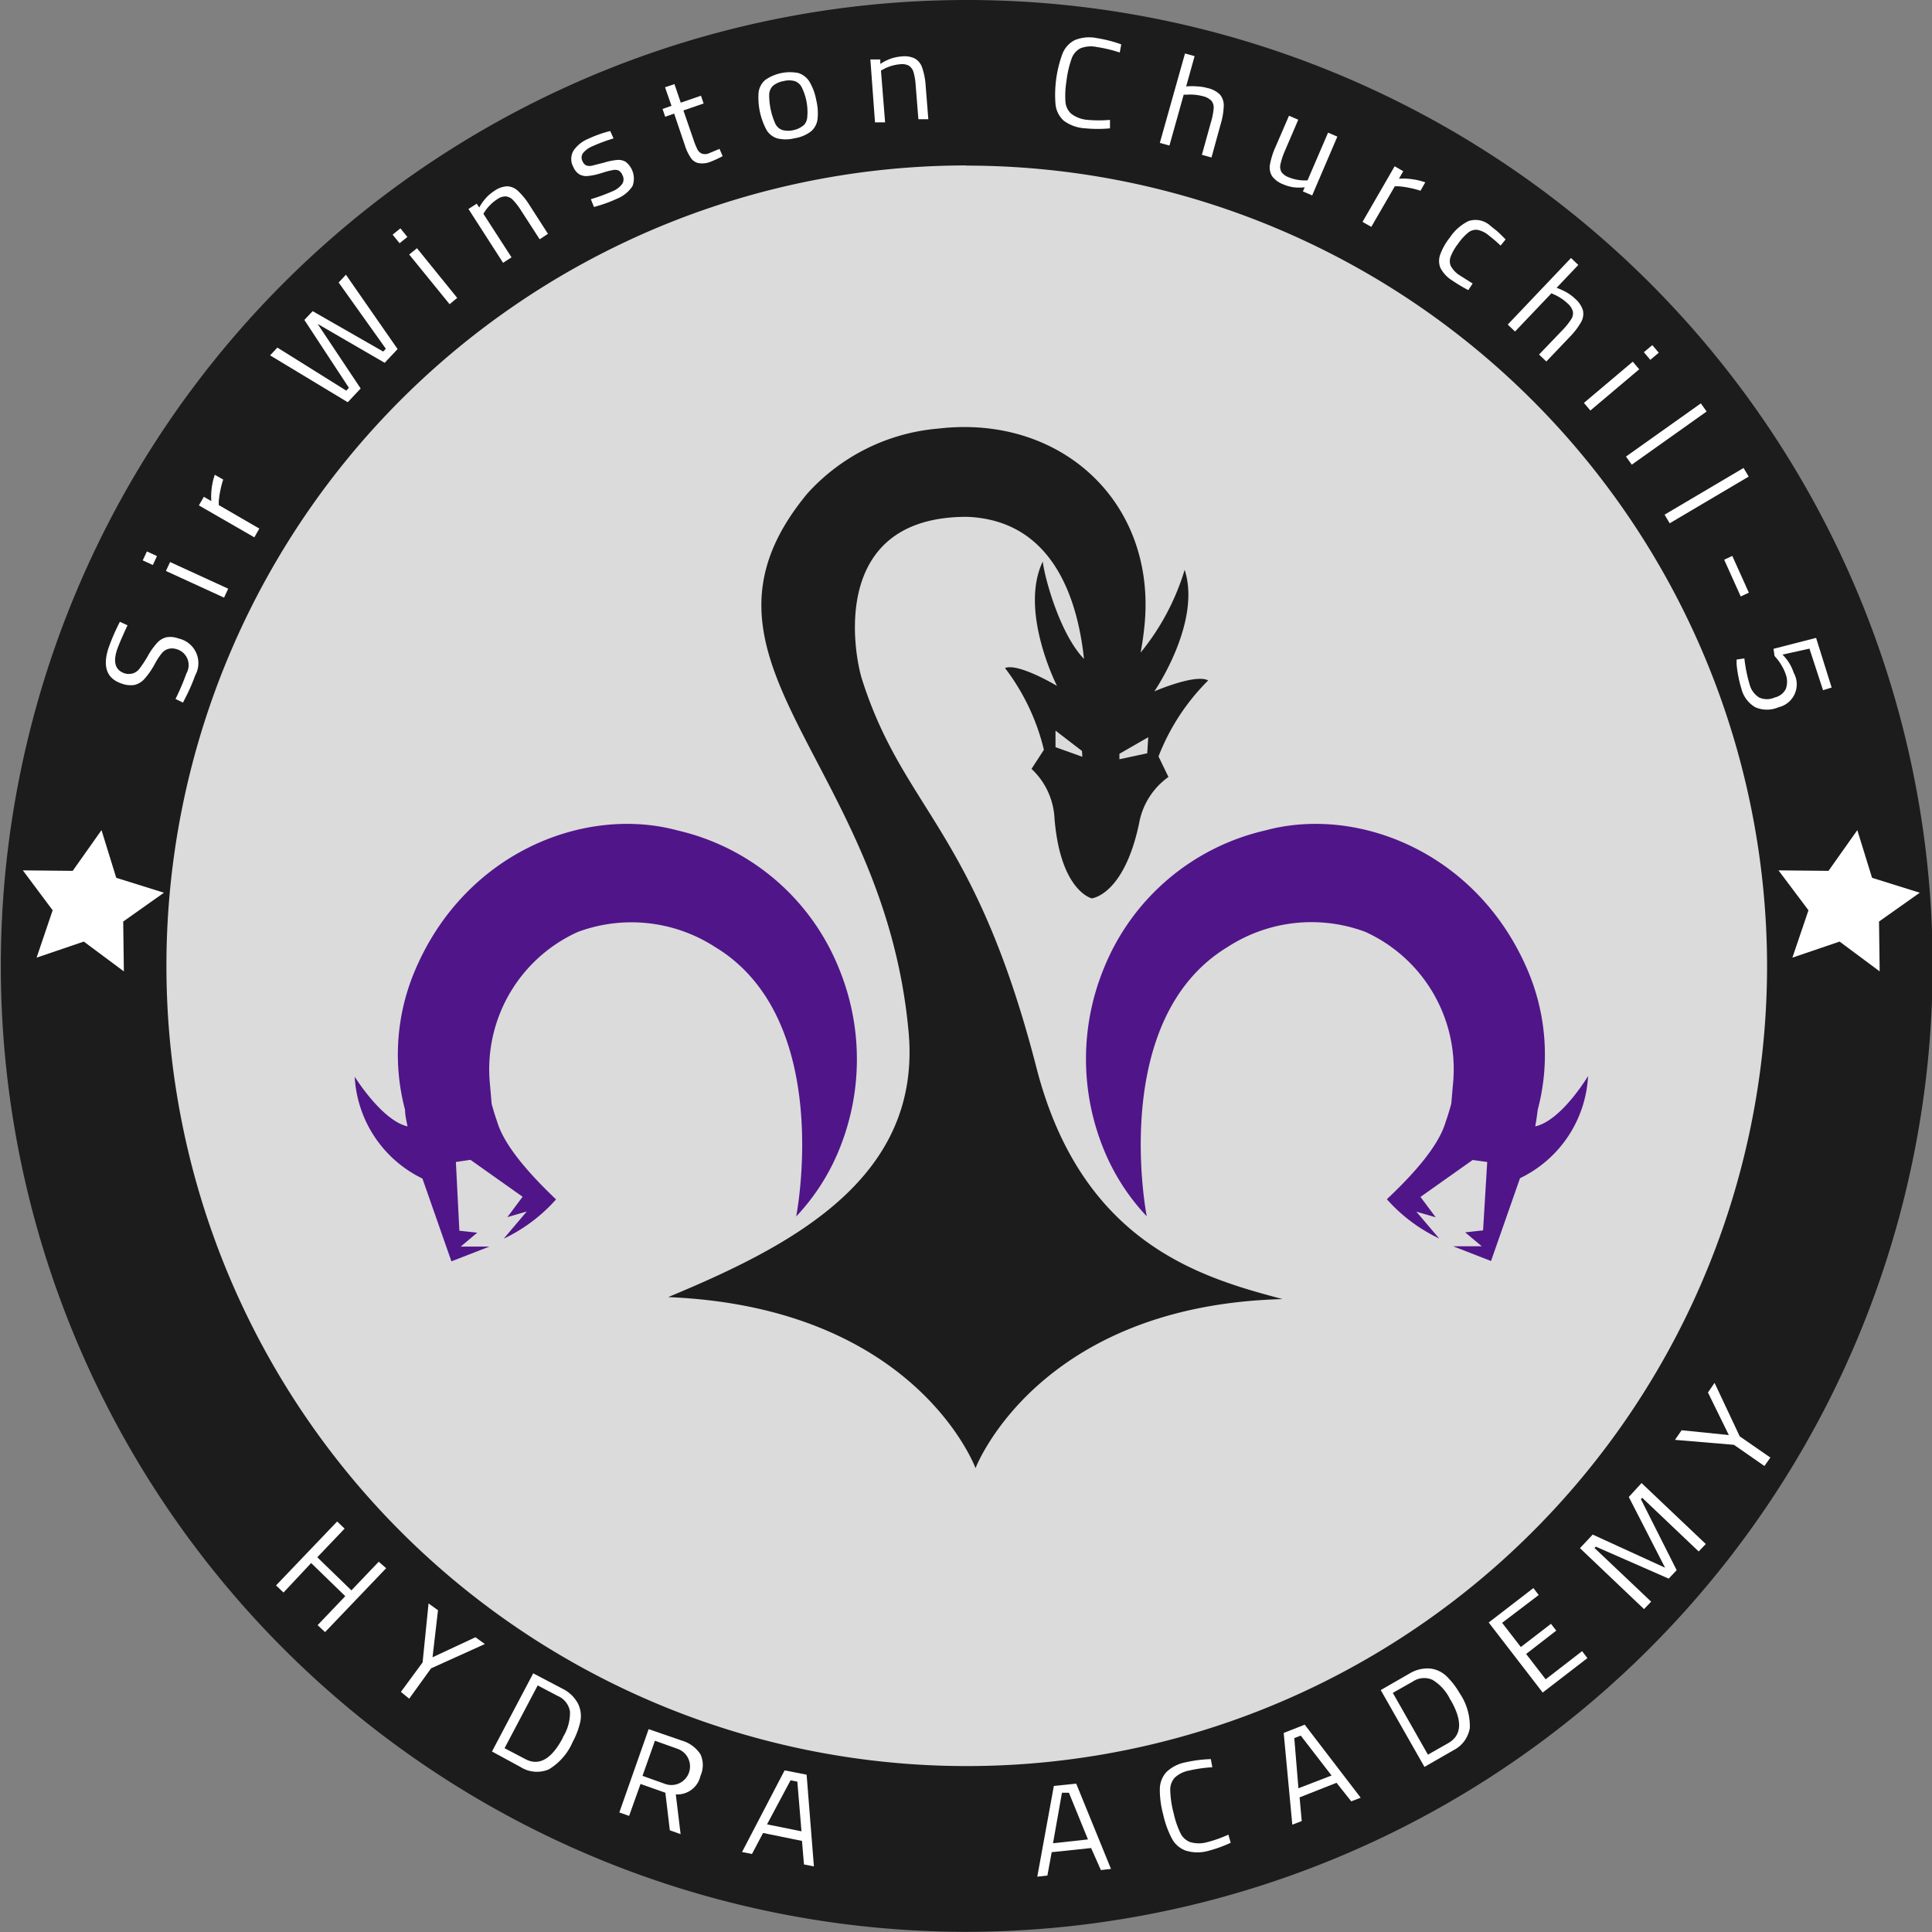 <svg id="Layer_1" data-name="Layer 1" xmlns="http://www.w3.org/2000/svg" viewBox="0 0 116.67 116.67"><rect x="0" y="0" width="116.67" height="116.67" fill="#808080" stroke="none"/><defs><style>.cls-1{fill:#dbdbdb;}.cls-2{fill:#1c1c1c;}.cls-3{fill:#fff;}.cls-4{fill:#501589;}</style></defs><title>SirWinstonChurchill-5</title><circle class="cls-1" cx="58.33" cy="58.33" r="53.33"/><path class="cls-2" d="M374.63,821.49A58.33,58.33,0,1,1,433,763.16,58.4,58.4,0,0,1,374.63,821.49Zm0-106.67A48.33,48.33,0,1,0,423,763.16,48.39,48.39,0,0,0,374.63,714.83Z" transform="translate(-316.29 -704.83)"/><path class="cls-3" d="M327.47,747l-0.13.26-0.45-.22a14.79,14.79,0,0,0,.66-1.55,1,1,0,0,0-.64-1.47,0.85,0.85,0,0,0-.47,0,0.77,0.77,0,0,0-.38.26,4.1,4.1,0,0,0-.43.66,4.75,4.75,0,0,1-.61.88,1.17,1.17,0,0,1-.6.37,1.51,1.51,0,0,1-.78-0.08q-1.36-.45-0.79-2.17a12.57,12.57,0,0,1,.68-1.56l0.46,0.21q-0.49,1.06-.63,1.47-0.38,1.15.45,1.43a0.89,0.89,0,0,0,.52,0,0.8,0.8,0,0,0,.39-0.29,6.74,6.74,0,0,0,.51-0.78,4.15,4.15,0,0,1,.57-0.79,1.1,1.1,0,0,1,.56-0.32,1.41,1.41,0,0,1,.72.08,1.52,1.52,0,0,1,1,2.22A11.15,11.15,0,0,1,327.47,747Z" transform="translate(-316.29 -704.83)"/><path class="cls-3" d="M324.91,738.67l0.25-.54,0.61,0.28-0.25.54Zm1.4,0.64,0.25-.54,3.51,1.61-0.25.54Z" transform="translate(-316.29 -704.83)"/><path class="cls-3" d="M328.3,735.35l0.3-.52,0.45,0.26a4.13,4.13,0,0,1,.21-1.59l0.51,0.29a5.13,5.13,0,0,0-.18.69,5.32,5.32,0,0,0-.09.63v0.22l2.45,1.42-0.3.53Z" transform="translate(-316.29 -704.83)"/><path class="cls-3" d="M332.6,726.29l0.44-.47,4.16,2.6,0.16-.17-2.69-4.1,0.5-.53,4.26,2.44,0.16-.17-2.85-4,0.44-.47,3.12,4.49-0.78.83-4.05-2.35,2.6,3.9-0.78.83Z" transform="translate(-316.29 -704.83)"/><path class="cls-3" d="M340,719l0.47-.38,0.42,0.52-0.47.38Zm1,1.2,0.47-.38,2.43,3-0.46.38Z" transform="translate(-316.29 -704.83)"/><path class="cls-3" d="M344.58,717.45l0.5-.32,0.15,0.23a3.08,3.08,0,0,1,.42-0.59,2.59,2.59,0,0,1,.49-0.41,1.47,1.47,0,0,1,.77-0.28,1,1,0,0,1,.66.28,4.25,4.25,0,0,1,.71.88l1.1,1.71-0.5.33-1.1-1.7a3.94,3.94,0,0,0-.51-0.67,0.7,0.7,0,0,0-.44-0.22,0.87,0.87,0,0,0-.51.17,2.43,2.43,0,0,0-.44.36,2.29,2.29,0,0,0-.31.38l-0.09.14,1.7,2.63-0.51.33Z" transform="translate(-316.29 -704.83)"/><path class="cls-3" d="M352.4,717.26l-0.24.07-0.19-.47a11.28,11.28,0,0,0,1.31-.48,1.38,1.38,0,0,0,.59-0.45,0.53,0.53,0,0,0,0-.54,0.51,0.51,0,0,0-.26-0.28,0.66,0.66,0,0,0-.35,0,3.64,3.64,0,0,0-.51.13l-0.2.06a3.8,3.8,0,0,1-.77.16,0.88,0.88,0,0,1-.5-0.1,0.94,0.94,0,0,1-.36-0.43,1,1,0,0,1,0-1,2,2,0,0,1,.9-0.72,7.12,7.12,0,0,1,1.1-.41l0.22-.06,0.2,0.45a9.79,9.79,0,0,0-1.29.48,1.39,1.39,0,0,0-.57.43,0.47,0.47,0,0,0,0,.49,0.43,0.43,0,0,0,.24.24,0.65,0.65,0,0,0,.34,0l0.51-.13,0.2-.05a3.81,3.81,0,0,1,.79-0.16,0.85,0.85,0,0,1,.51.11,1.29,1.29,0,0,1,.42,1.46,2,2,0,0,1-.94.77A8.17,8.17,0,0,1,352.4,717.26Z" transform="translate(-316.29 -704.83)"/><path class="cls-3" d="M358.47,714.68a0.73,0.73,0,0,1-.45-0.3,2.78,2.78,0,0,1-.37-0.77L357,711.69l-0.54.19-0.16-.47,0.54-.19-0.39-1.12,0.57-.19,0.38,1.12,1.22-.42,0.16,0.47-1.22.42,0.6,1.74a4.53,4.53,0,0,0,.24.6,0.53,0.53,0,0,0,.26.26,0.58,0.58,0,0,0,.41,0l0.67-.28,0.19,0.44a6.38,6.38,0,0,1-.79.36A1.33,1.33,0,0,1,358.47,714.68Z" transform="translate(-316.29 -704.83)"/><path class="cls-3" d="M363.24,713.19a1.15,1.15,0,0,1-.66-0.51,4.14,4.14,0,0,1-.48-2.27,1.18,1.18,0,0,1,.4-0.75,2.6,2.6,0,0,1,2-.42,1.22,1.22,0,0,1,.67.52,3.36,3.36,0,0,1,.41,1.11,3.31,3.31,0,0,1,.08,1.15,1.15,1.15,0,0,1-.39.74,2.17,2.17,0,0,1-1,.42A2.2,2.2,0,0,1,363.24,713.19Zm1.58-.79a0.77,0.77,0,0,0,.22-0.51A3.33,3.33,0,0,0,365,711a3.42,3.42,0,0,0-.29-0.89,0.76,0.76,0,0,0-.42-0.38,1.31,1.31,0,0,0-.69,0,1.36,1.36,0,0,0-.63.28,0.78,0.78,0,0,0-.23.52,4.25,4.25,0,0,0,.37,1.77,0.75,0.75,0,0,0,.42.38,1.36,1.36,0,0,0,.71,0A1.33,1.33,0,0,0,364.82,712.39Z" transform="translate(-316.29 -704.83)"/><path class="cls-3" d="M368.85,708.42l0.6,0,0,0.27a3,3,0,0,1,.64-0.32,2.56,2.56,0,0,1,.63-0.13,1.46,1.46,0,0,1,.81.12,1,1,0,0,1,.45.56,4.17,4.17,0,0,1,.21,1.11l0.16,2-0.6,0-0.16-2a3.91,3.91,0,0,0-.13-0.83,0.71,0.71,0,0,0-.28-0.4,0.87,0.87,0,0,0-.53-0.09,2.47,2.47,0,0,0-.56.11,2.3,2.3,0,0,0-.45.19l-0.15.08,0.25,3.13-0.61,0Z" transform="translate(-316.29 -704.83)"/><path class="cls-3" d="M380.53,712.12a1.54,1.54,0,0,1-.5-1,7.17,7.17,0,0,1,.43-3.07,1.57,1.57,0,0,1,.74-0.8,2.3,2.3,0,0,1,1.32-.12,8,8,0,0,1,1.48.38l-0.09.49a8.45,8.45,0,0,0-1.38-.33,1.72,1.72,0,0,0-1,.08,1.11,1.11,0,0,0-.53.63,6.22,6.22,0,0,0-.31,1.36,5.4,5.4,0,0,0-.06,1.23,1.09,1.09,0,0,0,.35.73,1.88,1.88,0,0,0,1,.37,7.78,7.78,0,0,0,1.34,0l0,0.51a7.84,7.84,0,0,1-1.48,0A2.39,2.39,0,0,1,380.53,712.12Z" transform="translate(-316.29 -704.83)"/><path class="cls-3" d="M387.85,708.06l0.58,0.16-0.51,1.83a3.73,3.73,0,0,1,.69,0,2.7,2.7,0,0,1,.61.1,1.52,1.52,0,0,1,.74.39,1,1,0,0,1,.23.68,4.26,4.26,0,0,1-.19,1.12l-0.55,2-0.58-.16,0.54-1.95a4.06,4.06,0,0,0,.17-0.85,0.64,0.64,0,0,0-.14-0.47,1.05,1.05,0,0,0-.51-0.27,2.94,2.94,0,0,0-1-.09h-0.16l-0.86,3.07-0.58-.16Z" transform="translate(-316.29 -704.83)"/><path class="cls-3" d="M393.11,715.47a1,1,0,0,1-.13-0.7,4.55,4.55,0,0,1,.35-1.1l0.8-1.85,0.56,0.24-0.79,1.84a4.31,4.31,0,0,0-.28.83,0.67,0.67,0,0,0,.05.48,0.9,0.9,0,0,0,.43.32,2.54,2.54,0,0,0,1.15.19l1.24-2.88,0.56,0.24-1.52,3.55-0.56-.24,0.11-.25a3,3,0,0,1-.67,0,2.38,2.38,0,0,1-.63-0.18A1.47,1.47,0,0,1,393.11,715.47Z" transform="translate(-316.29 -704.83)"/><path class="cls-3" d="M400.51,714.87l0.52,0.3-0.26.45a4.16,4.16,0,0,1,1.59.22l-0.29.51a5,5,0,0,0-.69-0.18,5.28,5.28,0,0,0-.63-0.09h-0.23l-1.42,2.45-0.53-.3Z" transform="translate(-316.29 -704.83)"/><path class="cls-3" d="M403.27,721a1.14,1.14,0,0,1,0-.82,3.61,3.61,0,0,1,.57-1,2.87,2.87,0,0,1,1.13-1,1.33,1.33,0,0,1,1.34.3l0.39,0.31c0.13,0.12.3,0.28,0.51,0.5l-0.3.37a9.75,9.75,0,0,0-.75-0.64,1.49,1.49,0,0,0-.65-0.31,0.75,0.75,0,0,0-.55.16,3.25,3.25,0,0,0-.62.68,3.1,3.1,0,0,0-.44.76,0.76,0.76,0,0,0,0,.58,1.56,1.56,0,0,0,.51.55l0.81,0.51-0.26.4a9.59,9.59,0,0,1-1-.6A1.92,1.92,0,0,1,403.27,721Z" transform="translate(-316.29 -704.83)"/><path class="cls-3" d="M411.16,720.41l0.44,0.42-1.31,1.38a3.83,3.83,0,0,1,.63.29,2.82,2.82,0,0,1,.5.38,1.52,1.52,0,0,1,.46.69,1,1,0,0,1-.11.71,4.35,4.35,0,0,1-.69.9l-1.41,1.48-0.44-.42,1.4-1.46a4.06,4.06,0,0,0,.54-0.67,0.64,0.64,0,0,0,.1-0.48,1,1,0,0,0-.32-0.48,2.9,2.9,0,0,0-.82-0.54l-0.15-.07-2.2,2.31-0.44-.42Z" transform="translate(-316.29 -704.83)"/><path class="cls-3" d="M414.89,726.67l0.39,0.46-2.95,2.49-0.39-.46Zm1.18-1,0.39,0.46-0.51.43-0.39-.46Z" transform="translate(-316.29 -704.83)"/><path class="cls-3" d="M419,729.19l0.35,0.49-4.52,3.21-0.35-.49Z" transform="translate(-316.29 -704.83)"/><path class="cls-3" d="M421.58,733.09l0.31,0.52-4.77,2.82-0.31-.52Z" transform="translate(-316.29 -704.83)"/><path class="cls-3" d="M420.9,738.4l1,2.22-0.49.23-1-2.22Z" transform="translate(-316.29 -704.83)"/><path class="cls-3" d="M421.16,744.93l0-.27,0.47-.07a8.85,8.85,0,0,0,.31,1.55,1.33,1.33,0,0,0,.58.81,1.14,1.14,0,0,0,.94,0,1,1,0,0,0,.67-0.51,1.28,1.28,0,0,0,0-.88,2.67,2.67,0,0,0-.25-0.54,2.9,2.9,0,0,0-.31-0.44l-0.12-.14-0.06-.43,2.57-.66,0.94,3-0.52.16L425.56,744l-1.63.36a2.75,2.75,0,0,1,.68,1.1,1.42,1.42,0,0,1-.92,2.08,1.76,1.76,0,0,1-1.4,0,1.8,1.8,0,0,1-.84-1.12A7.33,7.33,0,0,1,421.16,744.93Z" transform="translate(-316.29 -704.83)"/><path class="cls-3" d="M339.61,799.53l-3.69,3.86-0.45-.42,1.67-1.75-2.06-2L333.41,801l-0.45-.43,3.69-3.86,0.45,0.43-1.65,1.73,2.06,2,1.65-1.73Z" transform="translate(-316.29 -704.83)"/><path class="cls-3" d="M341.81,805.22l0.36-3.56,0.57,0.41-0.33,2.84L345,803.7l0.57,0.41-3.25,1.47L341,807.41,340.5,807Z" transform="translate(-316.29 -704.83)"/><path class="cls-3" d="M351.21,807.74a1.7,1.7,0,0,1,.12,1.08,4.79,4.79,0,0,1-.46,1.21,3.57,3.57,0,0,1-1.44,1.65,1.84,1.84,0,0,1-1.7-.14L346,810.6l2.49-4.72,1.77,0.93A2.09,2.09,0,0,1,351.21,807.74Zm-0.93,2a2.78,2.78,0,0,0,.43-1.55,1.23,1.23,0,0,0-.73-0.94l-1.22-.64-2,3.79,1.22,0.64Q349.24,811.74,350.28,809.77Z" transform="translate(-316.29 -704.83)"/><path class="cls-3" d="M355.46,809.25l2,0.69a2,2,0,0,1,1.13.83,1.57,1.57,0,0,1,0,1.3,1.43,1.43,0,0,1-1.49,1.12l0.29,2.4-0.65-.23-0.27-2.27-1.5-.53-0.69,1.93-0.59-.21Zm1,3.31a1.12,1.12,0,1,0,.75-2.12l-1.37-.49-0.75,2.12Z" transform="translate(-316.29 -704.83)"/><path class="cls-3" d="M364.72,816l-2.35-.48-0.67,1.27-0.6-.12,2.57-4.93L365,812l0.44,5.54-0.6-.12Zm-2.11-1,2.08,0.42-0.25-3-0.41-.08Z" transform="translate(-316.29 -704.83)"/><path class="cls-3" d="M382.18,816.43l-2.38.25-0.26,1.41-0.61.07,1-5.48,1.35-.14,2.1,5.15-0.61.07Zm-2.3-.29,2.11-.23-1.15-2.82-0.42,0Z" transform="translate(-316.29 -704.83)"/><path class="cls-3" d="M387.88,816.58a1.54,1.54,0,0,1-.82-0.72,5.75,5.75,0,0,1-.53-1.47,5.66,5.66,0,0,1-.2-1.54,1.55,1.55,0,0,1,.39-1,2.29,2.29,0,0,1,1.18-.6,7.92,7.92,0,0,1,1.51-.19l0.09,0.49a8.65,8.65,0,0,0-1.4.2,1.74,1.74,0,0,0-.88.44,1.1,1.1,0,0,0-.26.78,6.12,6.12,0,0,0,.21,1.38,5.3,5.3,0,0,0,.4,1.17,1.08,1.08,0,0,0,.59.55,1.87,1.87,0,0,0,1.05,0,7.61,7.61,0,0,0,1.26-.45l0.14,0.49a7.78,7.78,0,0,1-1.39.5A2.39,2.39,0,0,1,387.88,816.58Z" transform="translate(-316.29 -704.83)"/><path class="cls-3" d="M397,812.49l-2.23.88,0.13,1.43-0.57.22-0.52-5.54,1.27-.5,3.38,4.41-0.57.22Zm-2.3.33,2-.77-1.86-2.41-0.39.15Z" transform="translate(-316.29 -704.83)"/><path class="cls-3" d="M402.66,805.59a1.7,1.7,0,0,1,1,.48,4.73,4.73,0,0,1,.77,1,3.55,3.55,0,0,1,.62,2.11,1.84,1.84,0,0,1-1,1.35l-1.74,1-2.64-4.64,1.74-1A2.1,2.1,0,0,1,402.66,805.59Zm1.21,1.88a2.77,2.77,0,0,0-1.08-1.2,1.23,1.23,0,0,0-1.19.11l-1.2.68,2.12,3.73,1.2-.68Q405,809.4,403.88,807.47Z" transform="translate(-316.29 -704.83)"/><path class="cls-3" d="M407,802.83l1.13,1.46,1.82-1.4,0.32,0.41-1.82,1.41,1.18,1.53,2.2-1.7,0.32,0.42-2.7,2.08-3.26-4.23,2.7-2.08,0.32,0.42Z" transform="translate(-316.29 -704.83)"/><path class="cls-3" d="M415.42,794.39l3.88,3.68-0.43.45-3.41-3.24-0.08.08,2.16,4.29-0.48.51-4.4-1.93-0.08.08,3.42,3.24-0.43.45-3.87-3.68,0.77-.82,4.37,2-2.19-4.27Z" transform="translate(-316.29 -704.83)"/><path class="cls-3" d="M421,792.08l-3.56-.3,0.4-.58,2.85,0.29-1.26-2.57,0.4-.58,1.52,3.23,1.85,1.28-0.36.51Z" transform="translate(-316.29 -704.83)"/><polygon class="cls-3" points="7.02 53.01 9.9 53.91 7.44 55.65 7.48 58.66 5.06 56.86 2.21 57.83 3.18 54.97 1.38 52.56 4.39 52.59 6.13 50.13 7.02 53.01"/><polygon class="cls-3" points="113.05 53.01 115.93 53.91 113.47 55.65 113.51 58.66 111.09 56.86 108.24 57.83 109.21 54.97 107.4 52.56 110.42 52.59 112.16 50.13 113.05 53.01"/><path class="cls-4" d="M409,772.85c0.06-.33.11-0.67,0.15-1h0a13,13,0,0,0-.54-8.27c-3-7.24-10.29-10.13-15.92-8.6a13.85,13.85,0,0,0-9.73,8.3,14.43,14.43,0,0,0,0,11,13,13,0,0,0,2.58,4s-2.35-11.91,4.91-16.28a9.3,9.3,0,0,1,8.28-.9,9.1,9.1,0,0,1,5.32,9l-0.12,1.38c-0.18.67-.33,1.07-0.33,1.07-0.29,1-1.13,2.41-3.56,4.7a9.91,9.91,0,0,0,3.16,2.37L401.82,778l1.17,0.34-0.92-1.23,3.15-2.23L406.1,775l-0.25,4.13-1.08.12,1,0.84-1.73,0,2.29,0.89,1.75-5a7.26,7.26,0,0,0,4.11-6.17S410.59,772.5,409,772.85Z" transform="translate(-316.29 -704.83)"/><path class="cls-4" d="M366.94,763.28a13.85,13.85,0,0,0-9.73-8.3c-5.64-1.53-12.94,1.36-15.92,8.6a13,13,0,0,0-.54,8.27h0c0,0.34.09,0.68,0.15,1-1.55-.35-3.19-3-3.19-3A7.26,7.26,0,0,0,341.8,776l1.75,5,2.29-.89-1.73,0,1-.84-1.08-.12L343.82,775l0.88-.13,3.15,2.23-0.92,1.23,1.17-.34-1.39,1.64a9.91,9.91,0,0,0,3.16-2.37c-2.42-2.3-3.27-3.73-3.56-4.7,0,0-.15-0.41-0.33-1.07l-0.12-1.38a9.1,9.1,0,0,1,5.32-9,9.3,9.3,0,0,1,8.28.9c7.26,4.37,4.91,16.28,4.91,16.28a13,13,0,0,0,2.58-4A14.43,14.43,0,0,0,366.94,763.28Z" transform="translate(-316.29 -704.83)"/><path class="cls-2" d="M378.88,769.31c-3.72-14.45-8-15.53-10.53-23.44-0.5-1.57-2-9.83,6.32-9.83,5.22,0.19,6.7,5,7.08,8.58-1.45-1.5-2.37-4.87-2.49-5.88-1.44,3,.86,7.51.86,7.51s-2.33-1.4-3.14-1.08a13.2,13.2,0,0,1,2.35,4.94l-0.75,1.15a4.39,4.39,0,0,1,1.39,3c0.36,4.39,2.25,4.82,2.25,4.82s1.93-.18,2.85-4.49a4.39,4.39,0,0,1,1.78-2.84l-0.6-1.24a13.2,13.2,0,0,1,3-4.59c-0.76-.42-3.25.66-3.25,0.66s2.86-4.16,1.83-7.34a14.57,14.57,0,0,1-2.66,5,18.42,18.42,0,0,0,.26-1.93c0.56-7.3-5.18-12.45-12.46-11.6a12,12,0,0,0-7.94,3.94c-8.31,10.07,4.64,16,6.13,32.51,0.8,8.89-7.17,12.94-14.52,16,15,0.62,18.56,10.33,18.56,10.33s3.72-9.82,18.54-10.21C388.94,782,381.63,780,378.88,769.31Zm2.77-18.78-1.62-.58,0-1,1.6,1.23Zm3.92-.21-1.68.36,0-.33,1.74-1Z" transform="translate(-316.29 -704.83)"/></svg>